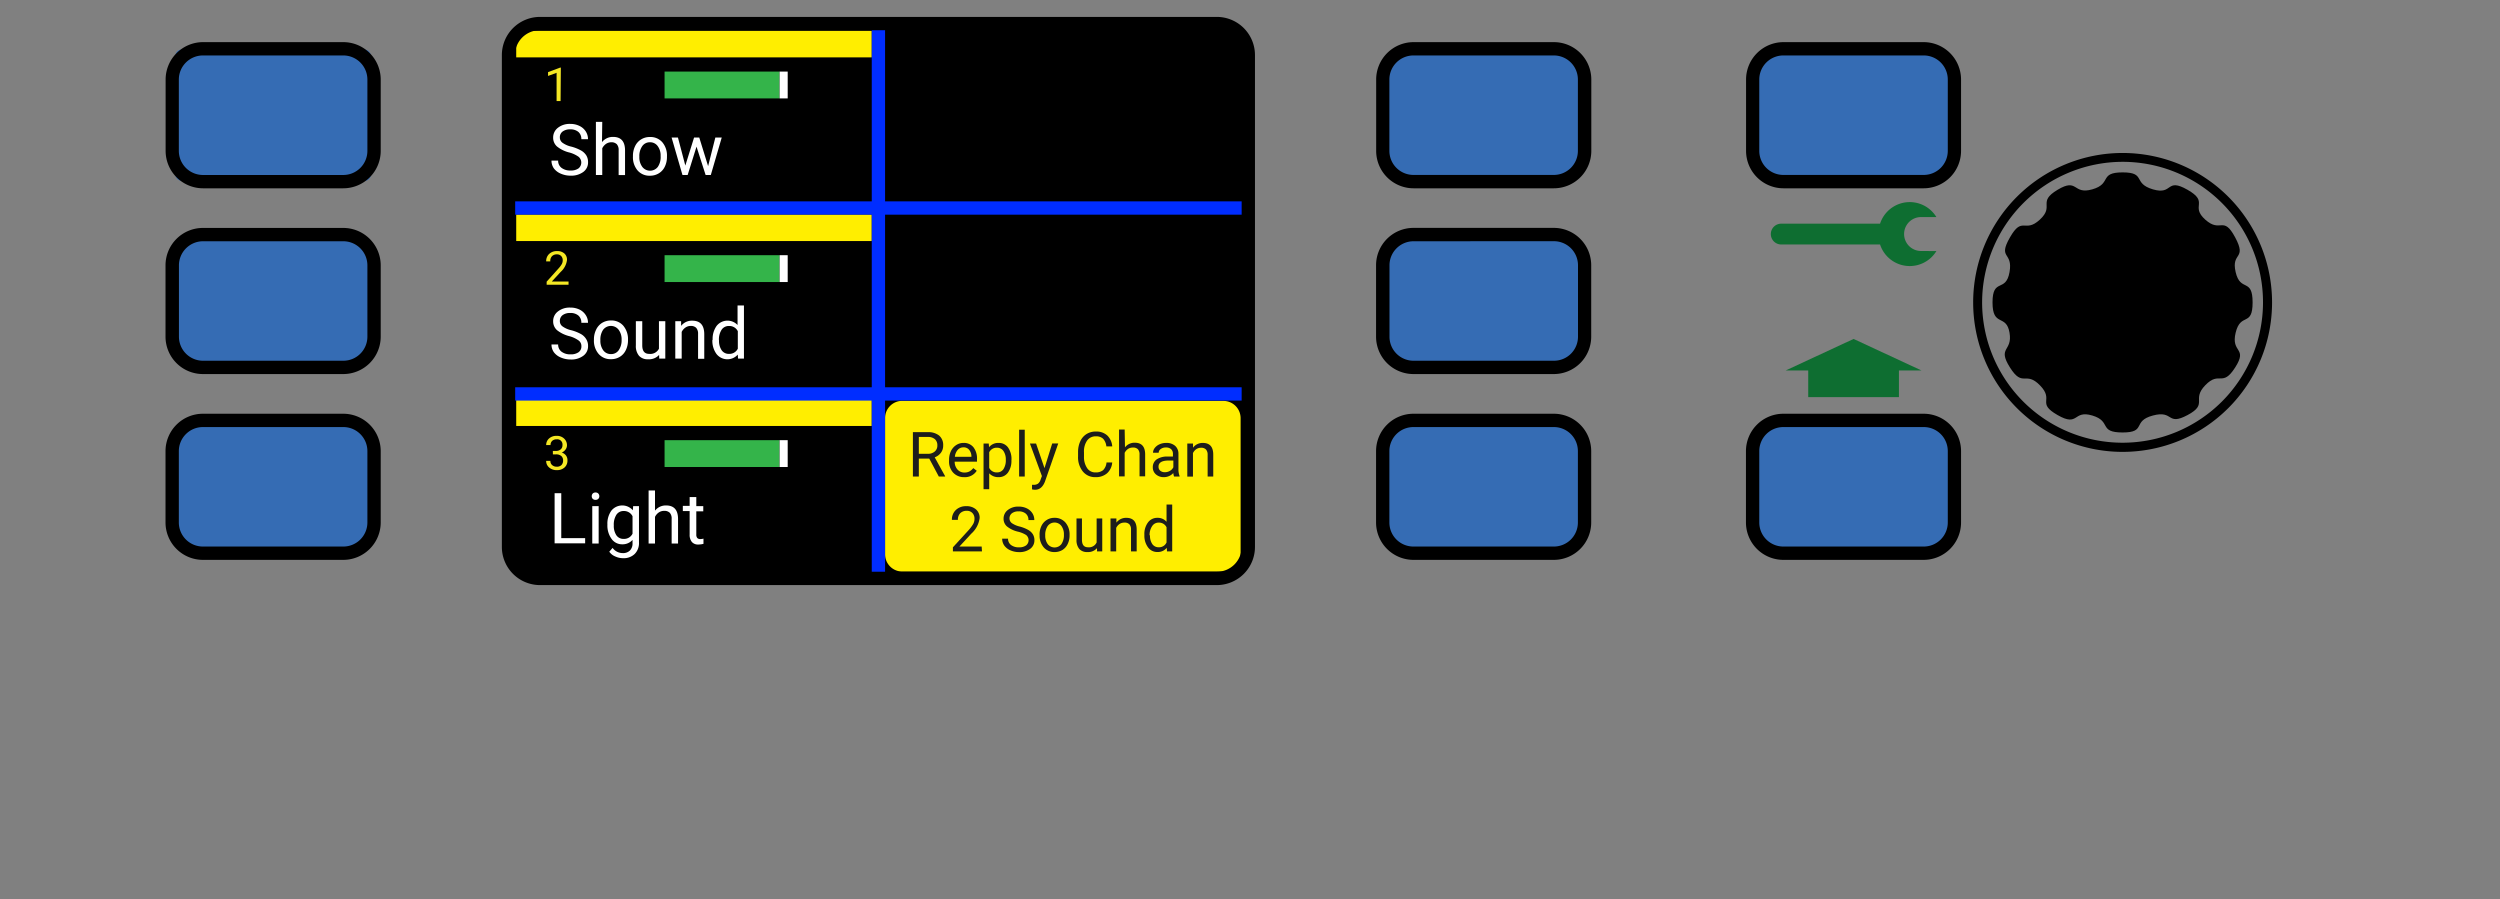 <svg xmlns="http://www.w3.org/2000/svg" xmlns:xlink="http://www.w3.org/1999/xlink" width="480.61" height="172.89" viewBox="0 0 480.61 172.89"><rect x="0" y="0" width="480.61" height="172.89" fill="#808080" stroke="none"/><defs><style>.a{fill:none;}.b{fill:#1d1d1b;}.c{fill:#0e6e31;}.d{fill:#356cb4;}.e{fill:#fe0;}.f{fill:#34b44a;}.g{fill:#fff;}.h{fill:#f4e724;}.i{clip-path:url(#a);}.j{clip-path:url(#b);}.k{clip-path:url(#c);}.l{fill:#002dff;}.m{fill:currentColor;}</style><clipPath id="a"><rect class="a" x="104.31" y="93.08" width="63.24" height="14.87"/></clipPath><clipPath id="b"><rect class="a" x="104.31" y="57.53" width="63.24" height="14.87"/></clipPath><clipPath id="c"><rect class="a" x="104.31" y="22.22" width="63.24" height="14.87"/></clipPath></defs><path class="m" d="M433.05,58.14c0,4.8-2.3,1.84-3.26,5.82s2.4,2.77-.09,6.68-3,.58-5.74,3.41.65,3.57-3.41,5.74-2.6-1-6.67.09-1.14,3.26-5.83,3.26S406,81,402.23,79.88s-2.53,2.29-6.68-.09S395,77,392.19,74.1s-3.29.51-5.79-3.46.54-3-.08-6.68-3.27-1-3.27-5.82,2.56-1.81,3.27-5.83-2.33-2.45.08-6.67,2.82-.72,5.74-3.41-.57-3.35,3.41-5.74,2.86,1,6.68-.09,1.22-3.26,5.82-3.26,1.87,2.09,5.83,3.26,2.42-2.34,6.67.09.42,3.07,3.41,5.74,3.41-.94,5.74,3.41-.82,2.75.09,6.67,3.26,1,3.26,5.83"/><path class="m" d="M408.05,31.11a27,27,0,1,1-27,27,27.07,27.07,0,0,1,27-27m0-1.7a28.73,28.73,0,1,0,28.74,28.73,28.73,28.73,0,0,0-28.74-28.73Z"/><polyline class="c" points="356.34 65.16 343.29 71.22 347.62 71.22 347.62 76.35 365.06 76.35 365.06 71.22 369.39 71.22"/><rect class="d" x="337.57" y="81.64" width="37.54" height="23.89" rx="1.11"/><path d="M369.83,107.63h-27a7.19,7.19,0,0,1-7.18-7.19V86.72a7.19,7.19,0,0,1,7.18-7.18h27A7.19,7.19,0,0,1,377,86.72v13.72A7.19,7.19,0,0,1,369.83,107.63Zm-27-25.53a4.62,4.62,0,0,0-4.62,4.62v13.72a4.63,4.63,0,0,0,4.62,4.63h27a4.63,4.63,0,0,0,4.62-4.63V86.72a4.62,4.62,0,0,0-4.62-4.62Z"/><path class="c" d="M369.38,48.25h-.07a3.26,3.26,0,1,1,0-6.52h2.95A6,6,0,0,0,361.43,43h-19a2,2,0,1,0,0,4h19a6,6,0,0,0,10.83,1.27"/><rect class="d" x="337.57" y="10.25" width="37.54" height="23.8" rx="1.11"/><path d="M369.83,36.2h-27A7.2,7.2,0,0,1,335.67,29V15.29a7.2,7.2,0,0,1,7.18-7.19h27A7.2,7.2,0,0,1,377,15.29V29A7.2,7.2,0,0,1,369.83,36.2Zm-27-25.54a4.63,4.63,0,0,0-4.62,4.63V29a4.63,4.63,0,0,0,4.62,4.63h27A4.63,4.63,0,0,0,374.45,29V15.29a4.63,4.63,0,0,0-4.62-4.63Z"/><rect class="e" x="266.46" y="81.64" width="37.54" height="23.89" rx="1.11"/><rect class="d" x="266.46" y="81.58" width="37.54" height="23.89" rx="1.11"/><rect class="d" x="266.46" y="45.92" width="37.54" height="23.89" rx="1.11"/><rect class="d" x="266.46" y="10.25" width="37.54" height="23.8" rx="1.11"/><path d="M298.72,107.63h-27a7.19,7.19,0,0,1-7.18-7.18V86.72a7.19,7.19,0,0,1,7.18-7.18h27a7.19,7.19,0,0,1,7.18,7.18v13.73A7.19,7.19,0,0,1,298.72,107.63Zm-27-25.53a4.62,4.62,0,0,0-4.62,4.62v13.73a4.62,4.62,0,0,0,4.62,4.62h27a4.62,4.62,0,0,0,4.62-4.62V86.72a4.62,4.62,0,0,0-4.62-4.62Z"/><path d="M298.72,71.91h-27a7.19,7.19,0,0,1-7.18-7.18V51a7.19,7.19,0,0,1,7.18-7.19h27A7.19,7.19,0,0,1,305.9,51V64.73A7.19,7.19,0,0,1,298.72,71.91Zm-27-25.53A4.63,4.63,0,0,0,267.12,51V64.73a4.62,4.62,0,0,0,4.62,4.62h27a4.62,4.62,0,0,0,4.62-4.62V51a4.63,4.63,0,0,0-4.62-4.63Z"/><path d="M298.72,36.2h-27A7.2,7.2,0,0,1,264.56,29V15.29a7.2,7.2,0,0,1,7.18-7.19h27a7.2,7.2,0,0,1,7.18,7.19V29A7.2,7.2,0,0,1,298.72,36.2Zm-27-25.54a4.63,4.63,0,0,0-4.62,4.63V29a4.63,4.63,0,0,0,4.62,4.63h27A4.63,4.63,0,0,0,303.34,29V15.29a4.63,4.63,0,0,0-4.62-4.63Z"/><rect class="d" x="33.74" y="81.64" width="37.54" height="23.89" rx="1.11"/><rect class="d" x="33.74" y="45.92" width="37.54" height="23.89" rx="1.11"/><rect class="d" x="33.74" y="9.55" width="37.54" height="25.19" rx="1.11"/><path d="M66,107.63H39a7.19,7.19,0,0,1-7.18-7.18V86.72A7.19,7.19,0,0,1,39,79.54H66a7.2,7.2,0,0,1,7.19,7.18v13.73A7.2,7.2,0,0,1,66,107.63ZM39,82.1a4.63,4.63,0,0,0-4.62,4.62v13.73A4.63,4.63,0,0,0,39,105.07H66a4.63,4.63,0,0,0,4.63-4.62V86.72A4.63,4.63,0,0,0,66,82.1Z"/><path d="M66,71.91H39a7.19,7.19,0,0,1-7.18-7.18V51A7.19,7.19,0,0,1,39,43.82H66A7.2,7.2,0,0,1,73.19,51V64.73A7.2,7.2,0,0,1,66,71.91ZM39,46.38A4.64,4.64,0,0,0,34.4,51V64.73A4.63,4.63,0,0,0,39,69.35H66a4.63,4.63,0,0,0,4.63-4.62V51A4.64,4.64,0,0,0,66,46.38Z"/><path d="M66,36.2H39A7.2,7.2,0,0,1,31.84,29V15.29A7.2,7.2,0,0,1,39,8.1H66a7.2,7.2,0,0,1,7.19,7.19V29A7.2,7.2,0,0,1,66,36.2ZM39,10.66a4.64,4.64,0,0,0-4.62,4.63V29A4.64,4.64,0,0,0,39,33.64H66A4.64,4.64,0,0,0,70.63,29V15.29A4.64,4.64,0,0,0,66,10.66Z"/><rect x="97.76" y="4.53" width="142.22" height="106.66" rx="5.52"/><rect class="e" x="172.42" y="79.54" width="63.72" height="28.1"/><path class="b" d="M178.64,88.16h-2v3.45H175.5V83.08h2.83a3.35,3.35,0,0,1,2.21.65,2.37,2.37,0,0,1,.78,1.91,2.25,2.25,0,0,1-.43,1.39,2.6,2.6,0,0,1-1.2.89l2,3.62v.07h-1.21Zm-2-.92h1.73a1.94,1.94,0,0,0,1.33-.44,1.46,1.46,0,0,0,.5-1.16,1.54,1.54,0,0,0-.47-1.21,2,2,0,0,0-1.36-.43h-1.73Z"/><path class="b" d="M185.36,91.73a2.79,2.79,0,0,1-2.1-.85,3.13,3.13,0,0,1-.81-2.26v-.2a3.85,3.85,0,0,1,.36-1.69,2.86,2.86,0,0,1,1-1.16,2.52,2.52,0,0,1,1.4-.42,2.34,2.34,0,0,1,1.92.82,3.5,3.5,0,0,1,.69,2.33v.45h-4.29a2.21,2.21,0,0,0,.54,1.51,1.72,1.72,0,0,0,1.34.58,2,2,0,0,0,1-.23,2.74,2.74,0,0,0,.7-.62l.66.51A2.66,2.66,0,0,1,185.36,91.73ZM185.22,86a1.46,1.46,0,0,0-1.1.48,2.29,2.29,0,0,0-.55,1.34h3.18v-.08a2,2,0,0,0-.45-1.28A1.33,1.33,0,0,0,185.22,86Z"/><path class="b" d="M194.44,88.51a3.81,3.81,0,0,1-.66,2.33,2.13,2.13,0,0,1-1.8.89,2.32,2.32,0,0,1-1.81-.74v3.06h-1.09V85.27h1l.06.7a2.24,2.24,0,0,1,1.84-.82,2.16,2.16,0,0,1,1.8.86,3.83,3.83,0,0,1,.67,2.4Zm-1.08-.12a2.86,2.86,0,0,0-.46-1.7,1.49,1.49,0,0,0-1.26-.62,1.58,1.58,0,0,0-1.47.88v3a1.59,1.59,0,0,0,1.49.87,1.45,1.45,0,0,0,1.24-.62A3.08,3.08,0,0,0,193.36,88.39Z"/><path class="b" d="M197,91.61h-1.08v-9H197Z"/><path class="b" d="M200.8,90l1.48-4.75h1.16l-2.55,7.32c-.39,1-1,1.58-1.88,1.58l-.2,0-.41-.07V93.2l.29,0a1.42,1.42,0,0,0,.86-.22,1.57,1.57,0,0,0,.51-.82l.24-.64L198,85.27h1.18Z"/><path class="b" d="M213.82,88.9a3.13,3.13,0,0,1-1,2.09,3.26,3.26,0,0,1-2.23.74,3,3,0,0,1-2.42-1.09,4.35,4.35,0,0,1-.92-2.9v-.82a4.9,4.9,0,0,1,.43-2.09,3.2,3.2,0,0,1,1.2-1.39,3.37,3.37,0,0,1,1.81-.48,3.08,3.08,0,0,1,2.18.76,3.22,3.22,0,0,1,.95,2.1h-1.13a2.49,2.49,0,0,0-.63-1.48,1.93,1.93,0,0,0-1.37-.46,2,2,0,0,0-1.69.8,3.65,3.65,0,0,0-.61,2.27v.82A3.77,3.77,0,0,0,209,90a1.87,1.87,0,0,0,1.62.82,2.21,2.21,0,0,0,1.44-.43,2.36,2.36,0,0,0,.66-1.48Z"/><path class="b" d="M216.27,86a2.32,2.32,0,0,1,1.88-.89c1.34,0,2,.76,2,2.27v4.19h-1.08v-4.2a1.47,1.47,0,0,0-.31-1,1.27,1.27,0,0,0-1-.33,1.65,1.65,0,0,0-.93.28,2,2,0,0,0-.62.74v4.52h-1.08v-9h1.08Z"/><path class="b" d="M225.71,91.61a2.49,2.49,0,0,1-.15-.67,2.44,2.44,0,0,1-1.81.79,2.24,2.24,0,0,1-1.53-.53,1.74,1.74,0,0,1-.6-1.35,1.8,1.8,0,0,1,.75-1.54,3.59,3.59,0,0,1,2.12-.54h1v-.5a1.22,1.22,0,0,0-.34-.91,1.37,1.37,0,0,0-1-.33,1.53,1.53,0,0,0-1,.29.87.87,0,0,0-.4.71h-1.09a1.54,1.54,0,0,1,.34-.92,2.35,2.35,0,0,1,.92-.7,3.05,3.05,0,0,1,1.26-.26,2.49,2.49,0,0,1,1.72.55,2,2,0,0,1,.65,1.51v2.92a3.58,3.58,0,0,0,.22,1.39v.09Zm-1.8-.83a1.88,1.88,0,0,0,1-.26,1.62,1.62,0,0,0,.66-.69v-1.3h-.85c-1.33,0-2,.39-2,1.17a1,1,0,0,0,.34.8A1.32,1.32,0,0,0,223.91,90.78Z"/><path class="b" d="M229.35,85.27l0,.8a2.29,2.29,0,0,1,1.89-.92c1.34,0,2,.76,2,2.27v4.19h-1.08v-4.2a1.47,1.47,0,0,0-.32-1,1.23,1.23,0,0,0-.95-.33,1.62,1.62,0,0,0-.93.28,1.94,1.94,0,0,0-.62.74v4.52h-1.09V85.27Z"/><path class="b" d="M188.78,106h-5.59v-.78l3-3.28a7.18,7.18,0,0,0,.9-1.21,2,2,0,0,0,.25-1,1.52,1.52,0,0,0-.4-1.1,1.4,1.4,0,0,0-1.08-.43,1.71,1.71,0,0,0-1.26.46,1.77,1.77,0,0,0-.45,1.28H183a2.49,2.49,0,0,1,.76-1.9,2.78,2.78,0,0,1,2-.73,2.69,2.69,0,0,1,1.88.63,2.11,2.11,0,0,1,.69,1.66,4.89,4.89,0,0,1-1.61,3l-2.28,2.47h4.28Z"/><path class="b" d="M195.7,102.21a5.23,5.23,0,0,1-2.11-1,1.94,1.94,0,0,1-.66-1.49,2.07,2.07,0,0,1,.81-1.67,3.17,3.17,0,0,1,2.09-.66,3.45,3.45,0,0,1,1.57.34,2.65,2.65,0,0,1,1.07.94,2.4,2.4,0,0,1,.37,1.31h-1.13a1.54,1.54,0,0,0-.49-1.22,2,2,0,0,0-1.39-.45,2,2,0,0,0-1.3.37,1.21,1.21,0,0,0-.46,1,1.12,1.12,0,0,0,.44.88,4.43,4.43,0,0,0,1.51.66,7,7,0,0,1,1.66.66,2.5,2.5,0,0,1,.89.84,2.18,2.18,0,0,1,.29,1.13,2,2,0,0,1-.81,1.66,3.42,3.42,0,0,1-2.16.63,4.08,4.08,0,0,1-1.64-.34,2.76,2.76,0,0,1-1.18-.92,2.3,2.3,0,0,1-.41-1.33h1.13a1.48,1.48,0,0,0,.57,1.22,2.4,2.4,0,0,0,1.53.45,2.19,2.19,0,0,0,1.37-.37,1.28,1.28,0,0,0,0-2A5.16,5.16,0,0,0,195.7,102.21Z"/><path class="b" d="M199.85,102.78a3.76,3.76,0,0,1,.36-1.67,2.71,2.71,0,0,1,2.51-1.56,2.68,2.68,0,0,1,2.1.9,3.46,3.46,0,0,1,.8,2.38v.08a3.71,3.71,0,0,1-.36,1.66,2.69,2.69,0,0,1-1,1.15,2.86,2.86,0,0,1-1.52.41,2.67,2.67,0,0,1-2.09-.9,3.45,3.45,0,0,1-.79-2.37Zm1.09.13a2.73,2.73,0,0,0,.48,1.69,1.66,1.66,0,0,0,2.63,0,3,3,0,0,0,.48-1.81,2.71,2.71,0,0,0-.49-1.69,1.64,1.64,0,0,0-2.61,0A3,3,0,0,0,200.94,102.91Z"/><path class="b" d="M210.89,105.38a2.29,2.29,0,0,1-1.86.75,2,2,0,0,1-1.54-.59,2.61,2.61,0,0,1-.54-1.75V99.67H208v4.1q0,1.44,1.17,1.44a1.61,1.61,0,0,0,1.65-.93V99.67h1.08V106h-1Z"/><path class="b" d="M214.62,99.67l0,.8a2.33,2.33,0,0,1,1.9-.92c1.34,0,2,.76,2,2.27V106h-1.09v-4.2a1.42,1.42,0,0,0-.31-1,1.24,1.24,0,0,0-1-.33,1.59,1.59,0,0,0-.92.28,1.86,1.86,0,0,0-.62.74V106h-1.09V99.67Z"/><path class="b" d="M220,102.79a3.71,3.71,0,0,1,.69-2.35,2.19,2.19,0,0,1,1.81-.89,2.21,2.21,0,0,1,1.76.76V97h1.09v9h-1l-.05-.68a2.21,2.21,0,0,1-1.81.8,2.16,2.16,0,0,1-1.8-.91,3.75,3.75,0,0,1-.69-2.35Zm1.08.12a2.8,2.8,0,0,0,.45,1.69,1.45,1.45,0,0,0,1.23.61,1.56,1.56,0,0,0,1.5-.93v-2.91a1.58,1.58,0,0,0-1.49-.9,1.44,1.44,0,0,0-1.24.62A3.07,3.07,0,0,0,221,102.91Z"/><path class="e" d="M235.09,80.47l.09,26-61.63.09-.09-26.1h61.63m.09-3.4H173.46a3.31,3.31,0,0,0-3.31,3.32v26.18a3.32,3.32,0,0,0,3.31,3.32h61.72a3.32,3.32,0,0,0,3.32-3.32V80.39a3.32,3.32,0,0,0-3.32-3.32Z"/><rect class="f" x="127.76" y="84.62" width="22.1" height="5.16"/><rect class="g" x="149.87" y="84.62" width="1.56" height="5.16"/><rect class="e" x="99.24" y="76.79" width="68.35" height="5.1"/><path class="h" d="M106.28,86.69h.61a1.35,1.35,0,0,0,.91-.31,1,1,0,0,0,.33-.8A1,1,0,0,0,107,84.46a1.18,1.18,0,0,0-.85.3,1.05,1.05,0,0,0-.31.8H105a1.65,1.65,0,0,1,.56-1.27,2.05,2.05,0,0,1,1.42-.5,2,2,0,0,1,1.42.48A1.74,1.74,0,0,1,109,85.6a1.4,1.4,0,0,1-.27.81,1.72,1.72,0,0,1-.74.59,1.55,1.55,0,0,1,.81.56,1.46,1.46,0,0,1,.29.94,1.75,1.75,0,0,1-.56,1.37,2.12,2.12,0,0,1-1.47.51,2.16,2.16,0,0,1-1.47-.49A1.59,1.59,0,0,1,105,88.6h.81a1,1,0,0,0,.34.81,1.26,1.26,0,0,0,.88.31,1.24,1.24,0,0,0,.9-.31,1.2,1.2,0,0,0,.32-.89,1.09,1.09,0,0,0-.35-.86,1.52,1.52,0,0,0-1-.31h-.61Z"/><g class="i"><path class="g" d="M107.9,103.45h4.59v1h-5.87V94.82h1.28Z"/><path class="g" d="M113.76,95.4a.76.76,0,0,1,.18-.51.69.69,0,0,1,.54-.21.69.69,0,0,1,.55.21.76.76,0,0,1,.19.51.71.71,0,0,1-.19.49.69.69,0,0,1-.55.2.68.68,0,0,1-.54-.2A.71.71,0,0,1,113.76,95.4Zm1.33,9.09h-1.23V97.3h1.23Z"/><path class="g" d="M116.77,100.84a4.25,4.25,0,0,1,.77-2.68,2.69,2.69,0,0,1,4.12-.06l.06-.8h1.12v7a2.92,2.92,0,0,1-.83,2.2,3,3,0,0,1-2.22.81,3.54,3.54,0,0,1-1.52-.34,2.56,2.56,0,0,1-1.14-.91l.64-.73a2.4,2.4,0,0,0,1.93,1,1.86,1.86,0,0,0,1.4-.5,1.91,1.91,0,0,0,.5-1.42v-.62a2.54,2.54,0,0,1-2,.85,2.45,2.45,0,0,1-2-1A4.38,4.38,0,0,1,116.77,100.84ZM118,101a3.23,3.23,0,0,0,.5,1.91,1.62,1.62,0,0,0,1.39.69,1.8,1.8,0,0,0,1.71-1V99.24a1.82,1.82,0,0,0-1.69-1,1.63,1.63,0,0,0-1.4.7A3.51,3.51,0,0,0,118,101Z"/><path class="g" d="M125.92,98.17a2.62,2.62,0,0,1,2.13-1c1.52,0,2.29.86,2.3,2.57v4.75h-1.23V99.74a1.63,1.63,0,0,0-.35-1.15,1.44,1.44,0,0,0-1.09-.38,1.79,1.79,0,0,0-1.05.32,2.16,2.16,0,0,0-.71.84v5.12h-1.23V94.29h1.23Z"/><path class="g" d="M133.86,95.56V97.3h1.34v1h-1.34v4.47a1,1,0,0,0,.18.65.76.76,0,0,0,.61.21,2.6,2.6,0,0,0,.59-.08v1a4,4,0,0,1-1,.13,1.53,1.53,0,0,1-1.24-.5,2.15,2.15,0,0,1-.42-1.42V98.25h-1.31v-1h1.31V95.56Z"/></g><rect class="f" x="127.76" y="49.06" width="22.1" height="5.16"/><rect class="g" x="149.87" y="49.06" width="1.56" height="5.16"/><rect class="e" x="99.24" y="41.24" width="68.35" height="5.1"/><path class="h" d="M109.3,54.74h-4.21v-.59l2.22-2.47a5.28,5.28,0,0,0,.69-.91,1.54,1.54,0,0,0,.18-.72,1.18,1.18,0,0,0-.3-.83,1.07,1.07,0,0,0-.81-.32,1.28,1.28,0,0,0-.95.35,1.33,1.33,0,0,0-.33,1H105a1.88,1.88,0,0,1,.57-1.43,2.1,2.1,0,0,1,1.53-.55,2,2,0,0,1,1.41.47A1.59,1.59,0,0,1,109,50a3.71,3.71,0,0,1-1.2,2.26l-1.72,1.86h3.22Z"/><g class="j"><path class="g" d="M109.47,64.63a6.24,6.24,0,0,1-2.39-1.16,2.25,2.25,0,0,1-.74-1.7,2.31,2.31,0,0,1,.91-1.89,3.63,3.63,0,0,1,2.38-.75,4,4,0,0,1,1.77.38,2.94,2.94,0,0,1,1.21,1.07,2.66,2.66,0,0,1,.43,1.48h-1.28a1.79,1.79,0,0,0-.56-1.39,2.29,2.29,0,0,0-1.57-.5,2.35,2.35,0,0,0-1.48.42,1.38,1.38,0,0,0-.52,1.15,1.22,1.22,0,0,0,.5,1,4.61,4.61,0,0,0,1.71.75,8.11,8.11,0,0,1,1.88.75,2.76,2.76,0,0,1,1,1,2.41,2.41,0,0,1,.33,1.28,2.24,2.24,0,0,1-.92,1.88,3.84,3.84,0,0,1-2.45.71,4.65,4.65,0,0,1-1.86-.38,3.14,3.14,0,0,1-1.33-1,2.55,2.55,0,0,1-.47-1.51h1.28a1.68,1.68,0,0,0,.65,1.39,2.72,2.72,0,0,0,1.73.51,2.53,2.53,0,0,0,1.55-.41,1.35,1.35,0,0,0,.54-1.13,1.33,1.33,0,0,0-.5-1.1A5.61,5.61,0,0,0,109.47,64.63Z"/><path class="g" d="M114.18,65.28a4.18,4.18,0,0,1,.42-1.9,3.07,3.07,0,0,1,1.15-1.31,3.22,3.22,0,0,1,1.69-.46,3,3,0,0,1,2.38,1,4,4,0,0,1,.91,2.71v.08a4.3,4.3,0,0,1-.41,1.89,3,3,0,0,1-1.15,1.3,3.15,3.15,0,0,1-1.71.46,3,3,0,0,1-2.37-1,3.89,3.89,0,0,1-.91-2.7Zm1.24.14a3.06,3.06,0,0,0,.55,1.92,1.77,1.77,0,0,0,1.49.73,1.75,1.75,0,0,0,1.48-.74,3.33,3.33,0,0,0,.56-2,3.1,3.1,0,0,0-.56-1.92,1.87,1.87,0,0,0-3,0A3.34,3.34,0,0,0,115.42,65.42Z"/><path class="g" d="M126.71,68.23a2.62,2.62,0,0,1-2.11.84,2.21,2.21,0,0,1-1.75-.67,2.9,2.9,0,0,1-.61-2V61.75h1.23v4.64c0,1.09.44,1.64,1.33,1.64a1.86,1.86,0,0,0,1.88-1V61.75h1.22v7.19h-1.17Z"/><path class="g" d="M130.94,61.75l0,.9a2.6,2.6,0,0,1,2.15-1c1.52,0,2.29.86,2.3,2.58v4.75H134.2V64.18a1.65,1.65,0,0,0-.36-1.15,1.4,1.4,0,0,0-1.08-.37,1.72,1.72,0,0,0-1,.32,2.2,2.2,0,0,0-.71.83v5.13h-1.23V61.75Z"/><path class="g" d="M137,65.28a4.23,4.23,0,0,1,.79-2.66,2.66,2.66,0,0,1,4-.14V58.73h1.23V68.94h-1.13l-.06-.77a2.66,2.66,0,0,1-4.09-.12,4.28,4.28,0,0,1-.79-2.67Zm1.23.14a3.17,3.17,0,0,0,.51,1.92,1.64,1.64,0,0,0,1.4.69,1.79,1.79,0,0,0,1.7-1V63.67a1.8,1.8,0,0,0-1.69-1,1.64,1.64,0,0,0-1.41.7A3.46,3.46,0,0,0,138.21,65.42Z"/></g><rect class="f" x="127.76" y="13.76" width="22.1" height="5.16"/><rect class="g" x="149.87" y="13.76" width="1.56" height="5.16"/><rect class="e" x="99.24" y="5.93" width="68.35" height="5.1"/><path class="h" d="M107.77,19.43H107V14l-1.64.6v-.74l2.34-.87h.12Z"/><g class="k"><path class="g" d="M109.47,29.32a6,6,0,0,1-2.39-1.16,2.23,2.23,0,0,1-.74-1.7,2.34,2.34,0,0,1,.91-1.89,3.63,3.63,0,0,1,2.38-.75,3.9,3.9,0,0,1,1.77.39,2.92,2.92,0,0,1,1.21,1.06,2.72,2.72,0,0,1,.43,1.49h-1.28a1.79,1.79,0,0,0-.56-1.39,2.29,2.29,0,0,0-1.57-.5,2.35,2.35,0,0,0-1.48.42,1.37,1.37,0,0,0-.52,1.15,1.23,1.23,0,0,0,.5,1,4.61,4.61,0,0,0,1.71.75,8.11,8.11,0,0,1,1.88.75,2.82,2.82,0,0,1,1,.95,2.45,2.45,0,0,1,.33,1.29,2.24,2.24,0,0,1-.92,1.88,3.9,3.9,0,0,1-2.45.71,4.65,4.65,0,0,1-1.86-.38,3.22,3.22,0,0,1-1.33-1,2.58,2.58,0,0,1-.47-1.51h1.28a1.68,1.68,0,0,0,.65,1.39,2.72,2.72,0,0,0,1.73.51,2.47,2.47,0,0,0,1.55-.42,1.45,1.45,0,0,0,0-2.22A5.58,5.58,0,0,0,109.47,29.32Z"/><path class="g" d="M115.73,27.32a2.63,2.63,0,0,1,2.13-1c1.52,0,2.29.86,2.3,2.57v4.76h-1.23V28.88a1.65,1.65,0,0,0-.35-1.15,1.44,1.44,0,0,0-1.09-.38,1.79,1.79,0,0,0-1,.32,2.24,2.24,0,0,0-.71.84v5.13h-1.22V23.43h1.22Z"/><path class="g" d="M121.68,30a4.24,4.24,0,0,1,.41-1.9,3.06,3.06,0,0,1,1.16-1.3,3.11,3.11,0,0,1,1.69-.46,3,3,0,0,1,2.38,1,3.93,3.93,0,0,1,.9,2.7v.09a4.22,4.22,0,0,1-.4,1.88,3,3,0,0,1-1.15,1.3,3.19,3.19,0,0,1-1.72.47,3,3,0,0,1-2.37-1,3.91,3.91,0,0,1-.9-2.69Zm1.23.15a3.06,3.06,0,0,0,.56,1.92,1.88,1.88,0,0,0,3,0A3.34,3.34,0,0,0,127,30a3,3,0,0,0-.56-1.91,1.78,1.78,0,0,0-1.49-.74,1.75,1.75,0,0,0-1.47.73A3.33,3.33,0,0,0,122.91,30.12Z"/><path class="g" d="M136.13,31.94l1.39-5.5h1.23l-2.1,7.2h-1l-1.75-5.45-1.7,5.45h-1l-2.09-7.2h1.22l1.42,5.39,1.68-5.39h1Z"/></g><path d="M233.94,112.48H103.81a7.34,7.34,0,0,1-7.33-7.33V10.58a7.34,7.34,0,0,1,7.33-7.33H233.94a7.34,7.34,0,0,1,7.32,7.33v94.57A7.34,7.34,0,0,1,233.94,112.48ZM103.81,5.81A4.78,4.78,0,0,0,99,10.58v94.57a4.78,4.78,0,0,0,4.77,4.77H233.94a4.77,4.77,0,0,0,4.76-4.77V10.58a4.77,4.77,0,0,0-4.76-4.77Z"/><rect class="l" x="167.59" y="5.81" width="2.56" height="104.1"/><rect class="l" x="99.04" y="38.71" width="139.66" height="2.56"/><rect class="l" x="99.04" y="74.45" width="139.66" height="2.56"/></svg>